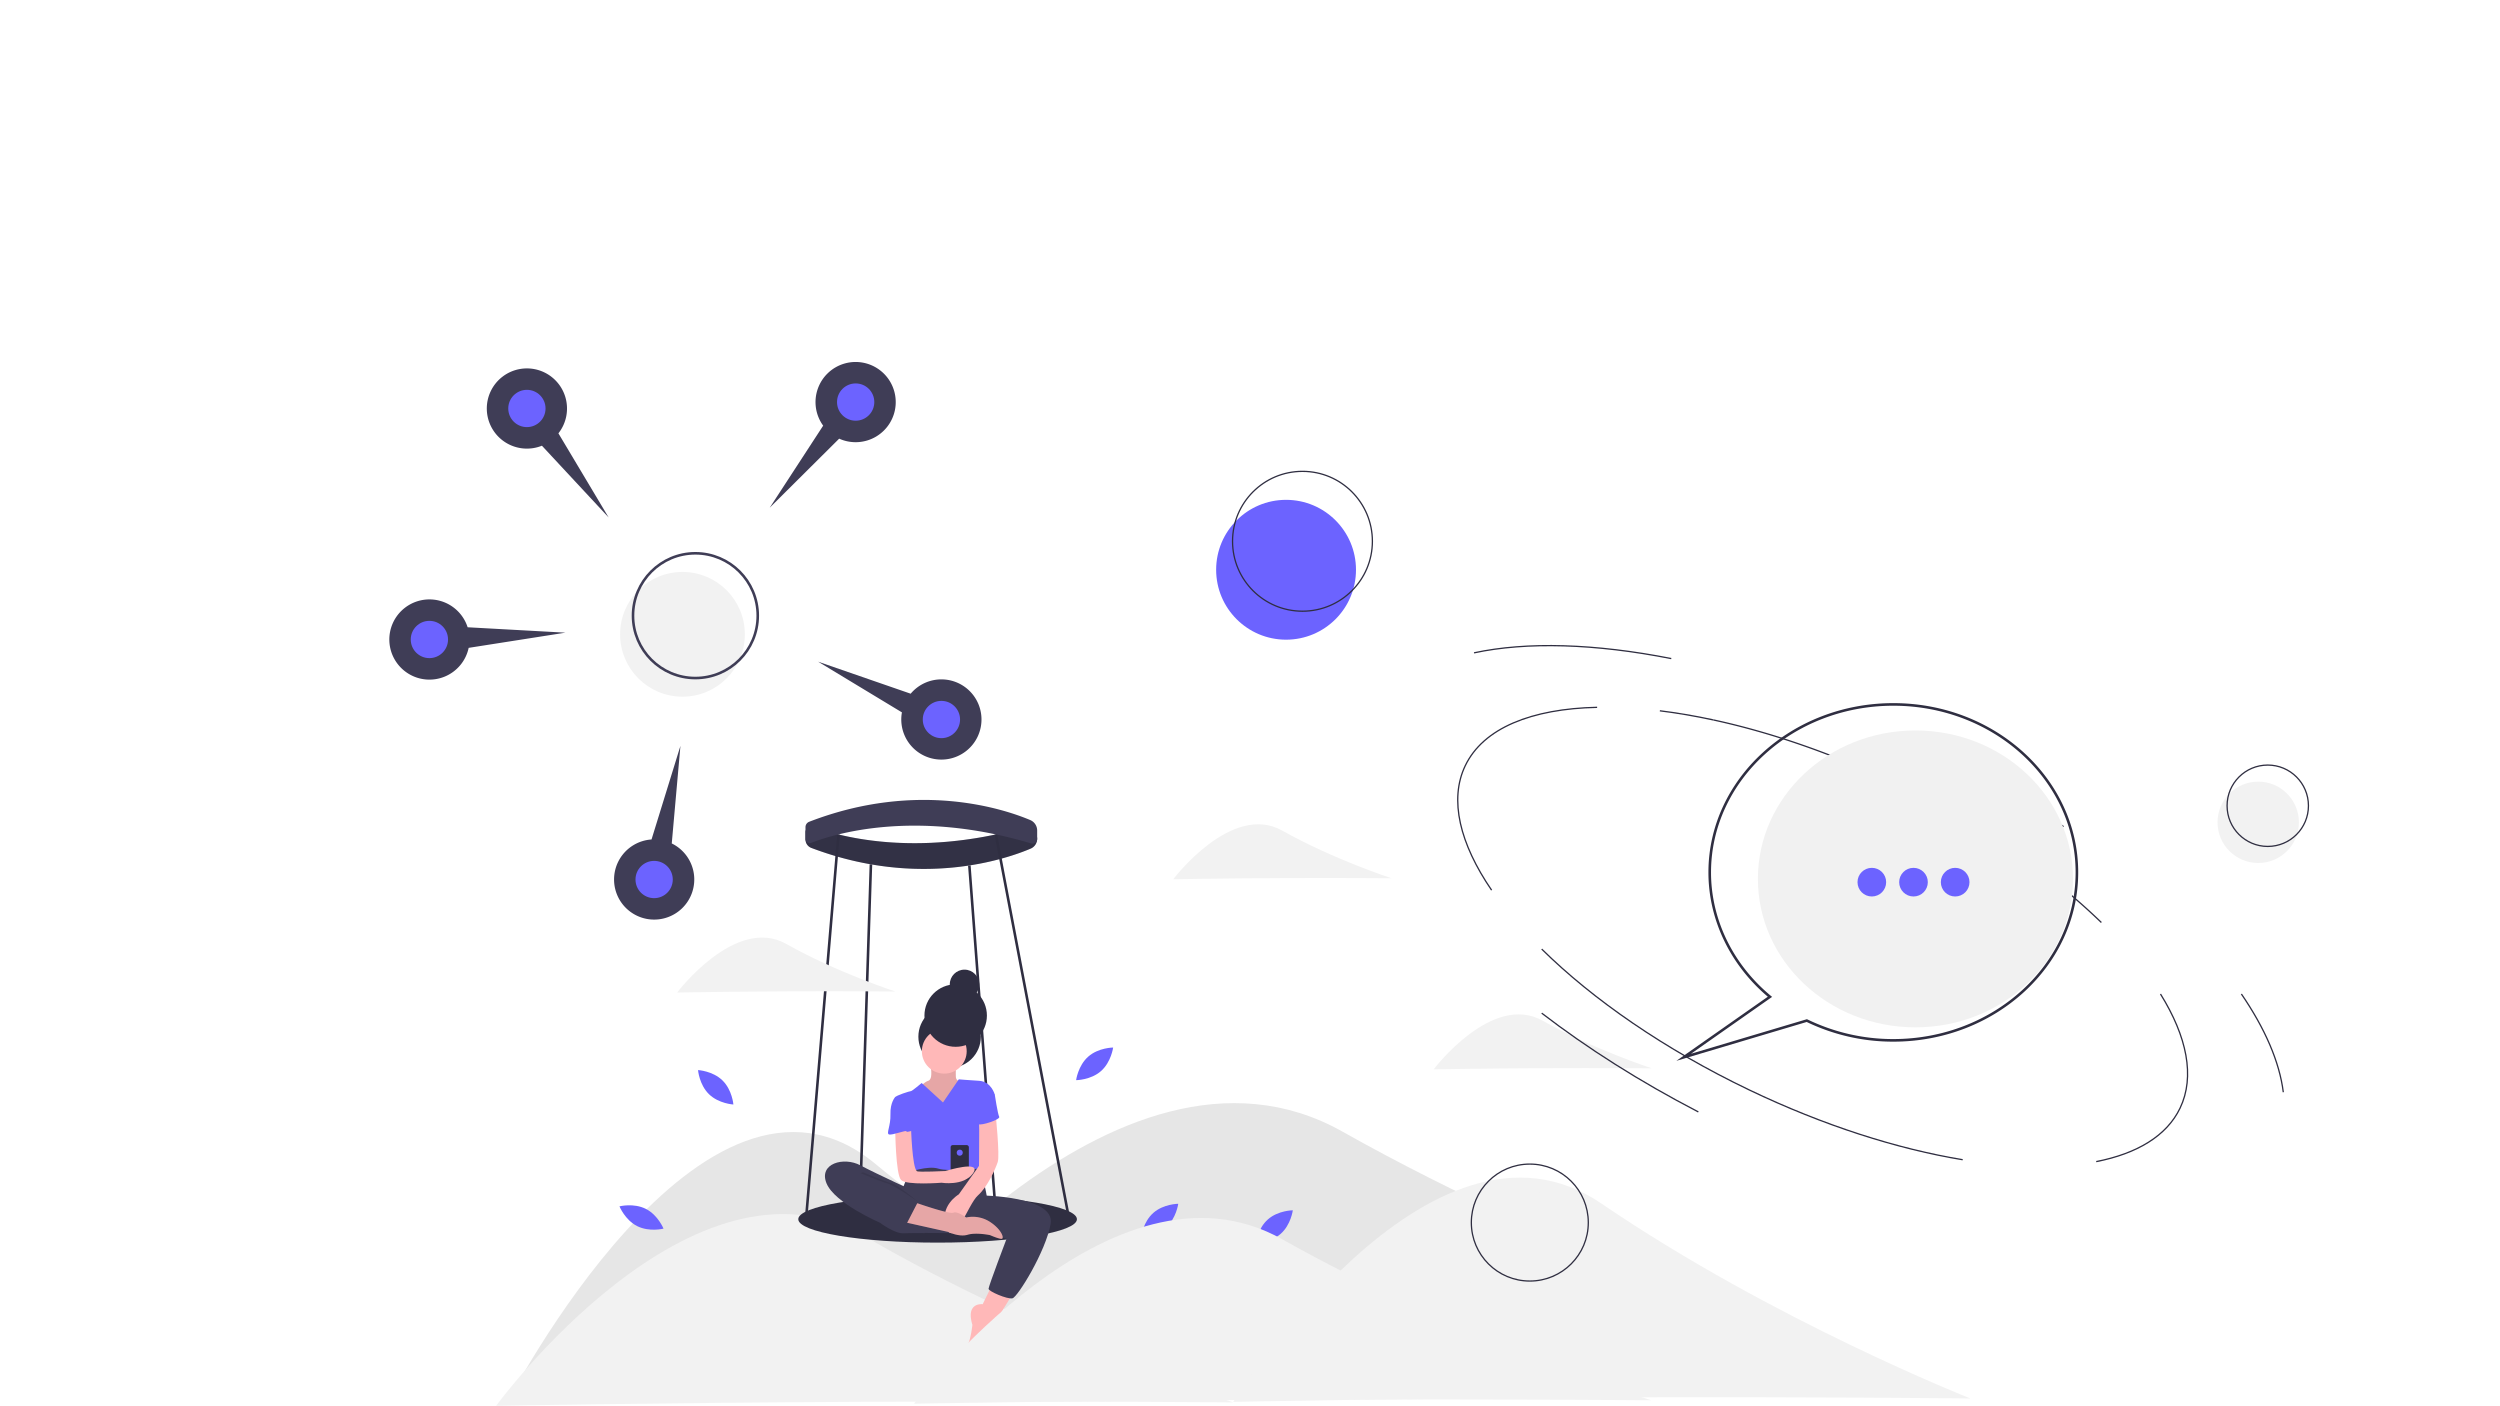 <svg xmlns="http://www.w3.org/2000/svg" xmlns:xlink="http://www.w3.org/1999/xlink" width="1920" height="1080" viewBox="0 0 1920 1080"><defs><clipPath id="b"><rect width="1920" height="1080"/></clipPath></defs><g id="a" clip-path="url(#b)"><g transform="translate(381 289)"><path d="M325.738,839.447c-156.349.721-283.606,3.829-283.606,3.829S192.976,550.444,324.908,659.337,608.32,840.666,608.32,840.666,482.087,838.727,325.738,839.447Z" transform="translate(-33.851 -54.663)" fill="#e6e6e6"/><path d="M684.717,798.4c-207.789.958-376.921,4.028-376.921,4.028s201.04-266.3,376.167-167.637,376.3,164.168,376.3,164.168S892.506,797.44,684.717,798.4Z" transform="translate(-33.851 -54.663)" fill="#e6e6e6"/><path d="M317.461,842.25c-156.349.721-283.61,3.087-283.61,3.087s151.24-206.911,283.024-130.224S600.039,842.727,600.039,842.727,473.809,841.529,317.461,842.25Z" transform="translate(-33.851 -54.663)" fill="#f2f2f2"/><path d="M271.463,410.381V404.82a4.45,4.45,0,0,1,6.015-4.168c18.3,6.856,77.2,24.072,160.823.8a8.731,8.731,0,0,1,11.094,8.393h0a8.2,8.2,0,0,1-4.971,7.551c-18.26,7.786-84.936,31.128-168.462-.529a6.95,6.95,0,0,1-4.5-6.489Z" transform="translate(-33.851 -54.663)" fill="#3f3d56"/><path d="M271.463,410.381V404.82a4.45,4.45,0,0,1,6.015-4.168c18.3,6.856,77.2,24.072,160.823.8a8.731,8.731,0,0,1,11.094,8.393h0a8.2,8.2,0,0,1-4.971,7.551c-18.26,7.786-84.936,31.128-168.462-.529a6.95,6.95,0,0,1-4.5-6.489Z" transform="translate(-33.851 -54.663)" opacity="0.2"/><path d="M271.463,400.931V410a3.2,3.2,0,0,0,4.373,2.986c16.576-6.492,79.178-26.415,168.988.451a3.56,3.56,0,0,0,4.572-3.415V403.5a8.721,8.721,0,0,0-5.329-8.038c-18.885-7.985-86-31.079-169.772,1.319A4.453,4.453,0,0,0,271.463,400.931Z" transform="translate(-33.851 -54.663)" fill="#3f3d56"/><path d="M207.685,595.4c7.5,7.3,8.417,18.526,8.417,18.526s-11.245-.614-18.746-7.916-8.417-18.526-8.417-18.526S200.184,588.094,207.685,595.4Z" transform="translate(-33.851 -54.663)" fill="#6c63ff"/><path d="M498.416,588.255c-7.853,6.921-19.115,6.977-19.115,6.977s1.471-11.165,9.325-18.086,19.115-6.977,19.115-6.977S506.269,581.334,498.416,588.255Z" transform="translate(-33.851 -54.663)" fill="#6c63ff"/><path d="M548.416,708.255c-7.853,6.921-19.115,6.977-19.115,6.977s1.471-11.165,9.325-18.086,19.115-6.977,19.115-6.977S556.269,701.334,548.416,708.255Z" transform="translate(-33.851 -54.663)" fill="#6c63ff"/><path d="M636.416,713.255c-7.853,6.921-19.115,6.977-19.115,6.977s1.471-11.165,9.325-18.086,19.115-6.977,19.115-6.977S644.269,706.334,636.416,713.255Z" transform="translate(-33.851 -54.663)" fill="#6c63ff"/><path d="M142.178,707.307c-9.341-4.726-13.57-15.163-13.57-15.163s10.914-2.776,20.255,1.95,13.57,15.163,13.57,15.163S151.519,712.032,142.178,707.307Z" transform="translate(-33.851 -54.663)" fill="#6c63ff"/><rect width="296.541" height="2" transform="matrix(0.084, -0.996, 0.996, 0.084, 237.042, 647.251)" fill="#2f2e41"/><rect width="2" height="300.806" transform="translate(382.843 352.031) rotate(-10.778)" fill="#2f2e41"/><rect width="272.675" height="2" transform="translate(278.086 647.312) rotate(-88.153)" fill="#2f2e41"/><rect width="2" height="272.446" transform="translate(362.461 375.754) rotate(-4.34)" fill="#2f2e41"/><ellipse cx="107" cy="18" rx="107" ry="18" transform="translate(232.079 629.342)" fill="#2f2e41"/><path d="M414.887,752.341,407.549,767.3s-13.264-1.693-7.9,15.8c0,0-1.411,13.264-4.233,16.086s2.258,21.448,12.417,16.086c5.715-3.016,6.072-6.479,5.291-8.931A22.129,22.129,0,0,1,412.436,795a51.641,51.641,0,0,1,6.12-16.13c6.491-10.442,12.7-20.6,12.7-20.6Z" transform="translate(-33.851 -54.663)" fill="#ffb8b8"/><path d="M396.543,660.34s-16.086-3.951-21.448-1.129-21.166,3.1-21.166,3.1-13.264,21.448-10.16,32.454,16.086,17.779,16.086,17.779l43.743.282,7.055-28.786s-3.387-19.755-6.209-20.884S396.543,660.34,396.543,660.34Z" transform="translate(-33.851 -54.663)" fill="#3f3d56"/><circle cx="23.988" cy="23.988" r="23.988" transform="translate(324.311 483.197)" fill="#2f2e41"/><path d="M367.193,582.449s2.822,11.853-1.411,13.264-7.9,7.055-7.9,7.055l6.209,10.442,21.166,5.362,6.491-6.209,4.8-13.264-4.8-3.387s-4.515,1.411-4.8-3.1a75.256,75.256,0,0,1,.282-10.16Z" transform="translate(-33.851 -54.663)" fill="#ffb8b8"/><path d="M367.193,582.449s2.822,11.853-1.411,13.264-7.9,7.055-7.9,7.055l6.209,10.442,21.166,5.362,6.491-6.209,4.8-13.264-4.8-3.387s-4.515,1.411-4.8-3.1a75.256,75.256,0,0,1,.282-10.16Z" transform="translate(-33.851 -54.663)" opacity="0.1"/><circle cx="17.215" cy="17.215" r="17.215" transform="translate(326.992 501.117)" fill="#ffb8b8"/><path d="M377.071,612.363,360.7,597.406s-7.338,6.209-8.184,6.209-11.853,3.387-12.135,4.8,9.6,16.368,9.6,16.368-2.258,11.006,0,15.8.564,25.4.564,25.4,14.957-5.362,22.859-2.822,31.043,0,31.043,0,3.387-21.73,1.975-24.552-1.693-18.908-1.693-18.908l12.135-13.264s-2.54-10.16-12.135-10.724-15.522-1.129-15.522-1.129Z" transform="translate(-33.851 -54.663)" fill="#6c63ff"/><path d="M357.88,681.788s-31.608-14.393-44.307-21.166-32.172-1.411-25.964,13.828,40.921,30.2,40.921,30.2,11.289,8.466,18.062,8.184,16.509-.141,16.509-.141Z" transform="translate(-33.851 -54.663)" fill="#3f3d56"/><path d="M406.7,683.763s56.725.564,53.056,21.73-25.4,56.443-29.35,57.289-18.344-5.362-18.344-7.338,13.828-38.381,13.828-38.381l-33.865-10.442Z" transform="translate(-33.851 -54.663)" fill="#3f3d56"/><path d="M417.427,620.548s3.387,32.454,1.693,37.534-7.62,18.908-15.24,25.681-18.344,40.921-24.27,24.552,9.6-25.4,9.6-25.4l15.559-21.891.146-35.625Z" transform="translate(-33.851 -54.663)" fill="#ffb8b8"/><path d="M353.929,688.561s27.939,9.877,31.043,8.466,9.877,3.669,9.877,3.669a24.328,24.328,0,0,1,18.344,3.387c9.031,5.926,11.006,12.7,9.031,12.982s-9.031-2.822-9.031-2.822-10.724-2.258-17.215-.282-14.951-2.189-14.951-2.189l-34.437-7.688Z" transform="translate(-33.851 -54.663)" fill="#ffb8b8"/><path d="M353.929,688.561s27.939,9.877,31.043,8.466,9.877,3.669,9.877,3.669a24.328,24.328,0,0,1,18.344,3.387c9.031,5.926,11.006,12.7,9.031,12.982s-9.031-2.822-9.031-2.822-10.724-2.258-17.215-.282-14.951-2.189-14.951-2.189l-34.437-7.688Z" transform="translate(-33.851 -54.663)" opacity="0.1"/><path d="M410.936,603.05l5.926,3.387s2.258,14.957,3.387,16.933-13.828,7.055-16.086,5.644-3.387-15.24-3.387-15.24Z" transform="translate(-33.851 -54.663)" fill="#6c63ff"/><path d="M315.69,665.984s17.215,7.338,22.013,8.466,20.3,14.338,20.3,14.338l-10.584,16.073s-10.848-1.343-16.775-2.472-41.2-24.552-35.277-28.5S315.69,665.984,315.69,665.984Z" transform="translate(-33.851 -54.663)" opacity="0.1"/><path d="M312.162,665.984s17.215,7.338,22.013,8.466,23.706,14.111,23.706,14.111l-9.313,18.062s-15.522-3.1-21.448-4.233-41.2-24.552-35.277-28.5S312.162,665.984,312.162,665.984Z" transform="translate(-33.851 -54.663)" fill="#3f3d56"/><circle cx="23.988" cy="23.988" r="23.988" transform="translate(328.968 466.969)" fill="#2f2e41"/><circle cx="11.288" cy="11.288" r="11.288" transform="translate(348.44 455.681)" fill="#2f2e41"/><rect width="14" height="26.833" rx="1.579" transform="translate(349.079 590.425)" fill="#2f2e41"/><circle cx="2.333" cy="2.333" r="2.333" transform="translate(353.746 593.926)" fill="#6c63ff"/><path d="M340.383,632.683s.282,34.994,4.515,39.228,31.031,2.094,31.031,2.094,16.918,2.738,24-7c8-11-21-2-21-2s-20.717,1.039-21.9.132c-3.669-2.822-4.515-33.865-4.515-33.865Z" transform="translate(-33.851 -54.663)" fill="#ffb8b8"/><path d="M344.052,608.13h-3.669s-3.951,4.233-3.669,13.264-3.387,14.675-1.129,15.522,13.519-3.635,13.392-2.382,5.8-1,5.8-1l-3.951-14.957Z" transform="translate(-33.851 -54.663)" fill="#6c63ff"/><path d="M637.847,440.034c-46.277.213-83.944.9-83.944.9s44.774-59.307,83.776-37.334,83.807,36.562,83.807,36.562S684.123,439.821,637.847,440.034Z" transform="translate(-33.851 -54.663)" fill="#f2f2f2"/><path d="M256.847,527.034c-46.277.213-83.944.9-83.944.9s44.774-59.307,83.776-37.334,83.807,36.562,83.807,36.562S303.123,526.821,256.847,527.034Z" transform="translate(-33.851 -54.663)" fill="#f2f2f2"/><path d="M837.847,586.034c-46.277.213-83.944.9-83.944.9s44.774-59.307,83.776-37.334,83.807,36.562,83.807,36.562S884.123,585.821,837.847,586.034Z" transform="translate(-33.851 -54.663)" fill="#f2f2f2"/><path d="M638.44,840.669c-156.349.721-283.61,3.031-283.61,3.031S506.1,643.327,637.872,717.564,921.018,841.09,921.018,841.09,794.788,839.948,638.44,840.669Z" transform="translate(-33.851 -54.663)" fill="#f2f2f2"/><path d="M883.57,838.918c-156.348.721-283.607,3.391-283.607,3.391S751.041,600.188,882.885,690.073,1166.149,839.7,1166.149,839.7,1039.92,838.2,883.57,838.918Z" transform="translate(-33.851 -54.663)" fill="#f2f2f2"/></g><g transform="translate(298.934 277.946)"><circle cx="47.904" cy="47.904" r="47.904" transform="translate(177.303 161.302)" fill="#f2f2f2"/><circle cx="47.904" cy="47.904" r="47.904" transform="translate(187.214 146.986)" fill="none" stroke="#3f3d56" stroke-miterlimit="10" stroke-width="2"/><path d="M355.888,238.874l-38.568-64.6a30.8,30.8,0,1,0-12.665,9.5Z" transform="translate(-187.394 -119.418)" fill="#3f3d56"/><circle cx="14.316" cy="14.316" r="14.316" transform="translate(91.407 21.445)" fill="#6c63ff"/><path d="M479.588,231.413l53.352-53.05a30.8,30.8,0,1,0-12.283-9.99Z" transform="translate(-187.394 -119.418)" fill="#3f3d56"/><circle cx="14.316" cy="14.316" r="14.316" transform="translate(343.9 16.526)" fill="#6c63ff"/><path d="M516.753,349.635l64.382,38.933a30.8,30.8,0,1,0,6.722-14.335Z" transform="translate(-187.394 -119.418)" fill="#3f3d56"/><circle cx="14.316" cy="14.316" r="14.316" transform="translate(409.757 260.328)" fill="#6c63ff"/><path d="M411.034,414.3l-22.2,71.888a30.8,30.8,0,1,0,15.536,3.054Z" transform="translate(-187.394 -119.418)" fill="#3f3d56"/><circle cx="14.316" cy="14.316" r="14.316" transform="translate(189.128 383.21)" fill="#6c63ff"/><path d="M322.718,327.36l-75.123-4.15a30.8,30.8,0,1,0,.8,15.813Z" transform="translate(-187.394 -119.418)" fill="#3f3d56"/><circle cx="14.316" cy="14.316" r="14.316" transform="translate(16.522 198.864)" fill="#6c63ff"/></g><g transform="translate(934 361.5)"><path d="M749.9,256.8q15.11,7.976,29.54,16.324" transform="translate(-180.557 -32.427)" fill="none" stroke="#2f2e41" stroke-miterlimit="10" stroke-width="1"/><path d="M562.441,223.849c43.939,9.5,91.91,25.9,140.236,49.05a670.767,670.767,0,0,1,100.1,58.751" transform="translate(-180.557 -32.427)" fill="none" stroke="#2f2e41" stroke-miterlimit="10" stroke-width="1"/><line x2="450.534" transform="translate(235.63 832.573)" fill="none" stroke="#3f3d56" stroke-miterlimit="10" stroke-width="1"/><path d="M521.327,216.817c13.2,1.623,26.95,3.969,41.115,7.032" transform="translate(-180.557 -32.427)" fill="none" stroke="#2f2e41" stroke-miterlimit="10" stroke-width="1"/><path d="M392.112,354.582c-24.394-35.7-32.774-69.428-20.241-95.594,13.862-28.941,50.969-43.745,101.268-44.835" transform="translate(-180.557 -32.427)" fill="none" stroke="#2f2e41" stroke-miterlimit="10" stroke-width="1"/><path d="M905.81,434.318c20.333,32.731,26.641,63.418,15.044,87.629-10.206,21.306-33.009,34.951-64.4,41.1" transform="translate(-180.557 -32.427)" fill="none" stroke="#2f2e41" stroke-miterlimit="10" stroke-width="1"/><path d="M802.78,331.65A498.1,498.1,0,0,1,860.4,379.406" transform="translate(-180.557 -32.427)" fill="none" stroke="#2f2e41" stroke-miterlimit="10" stroke-width="1"/><path d="M378.605,172.315c40.492-8.7,92.891-7.153,151.493,4.4" transform="translate(-180.557 -32.427)" fill="none" stroke="#2f2e41" stroke-miterlimit="10" stroke-width="1"/><path d="M967.943,434.314c18.128,26.48,29.276,52.1,32.19,75.44" transform="translate(-180.557 -32.427)" fill="none" stroke="#2f2e41" stroke-miterlimit="10" stroke-width="1"/><path d="M779.444,273.12q27.274,15.77,51.9,32.62" transform="translate(-180.557 -32.427)" fill="none" stroke="#2f2e41" stroke-miterlimit="10" stroke-width="1"/><path d="M753.894,561.595c-50.068-8.252-106.709-26.19-163.846-53.558-65.057-31.162-120.184-69.485-159.465-108.217" transform="translate(-180.557 -32.427)" fill="none" stroke="#2f2e41" stroke-miterlimit="10" stroke-width="1"/><path d="M550.893,524.893c-44.792-23.206-85.344-49.006-120.312-75.867" transform="translate(-180.557 -32.427)" fill="none" stroke="#2f2e41" stroke-miterlimit="10" stroke-width="1"/><circle cx="53.7" cy="53.7" r="53.7" transform="translate(0 22.378)" fill="#6c63ff"/><circle cx="53.7" cy="53.7" r="53.7" transform="translate(12.596 0.5)" fill="none" stroke="#2f2e41" stroke-miterlimit="10" stroke-width="1"/><circle cx="31.244" cy="31.244" r="31.244" transform="translate(769.07 238.8)" fill="#f2f2f2"/><circle cx="31.244" cy="31.244" r="31.244" transform="translate(776.399 226.071)" fill="none" stroke="#2f2e41" stroke-miterlimit="10" stroke-width="1"/><circle cx="44.913" cy="44.913" r="44.913" transform="translate(185.45 550.816)" fill="#f2f2f2"/><circle cx="44.913" cy="44.913" r="44.913" transform="translate(195.985 532.518)" fill="none" stroke="#2f2e41" stroke-miterlimit="10" stroke-width="1"/></g><g transform="translate(1287.446 515)"><ellipse cx="121" cy="114" rx="121" ry="114" transform="translate(62.62 46)" fill="#f1f1f1"/><path d="M201.5,416.219l100.1-29.844A152.879,152.879,0,0,0,368.12,401.5c78.3,0,142-58.318,142-130s-63.7-130-142-130-142,58.318-142,130c0,36.186,16.613,70.913,45.624,95.475Zm100.278-31.983-.374.111-88.661,26.434,62.29-43.668-1.007-.837c-29.173-24.226-45.9-58.771-45.9-94.776,0-70.58,62.8-128,140-128s140,57.42,140,128-62.8,128-140,128a150.822,150.822,0,0,1-65.991-15.092Z" transform="translate(-201.5 -116.5)" fill="#2f2e41"/><circle cx="11" cy="11" r="11" transform="translate(203.12 151.5)" fill="#6c63ff"/><circle cx="11" cy="11" r="11" transform="translate(171.12 151.5)" fill="#6c63ff"/><circle cx="11" cy="11" r="11" transform="translate(139.121 151.5)" fill="#6c63ff"/></g></g></svg>